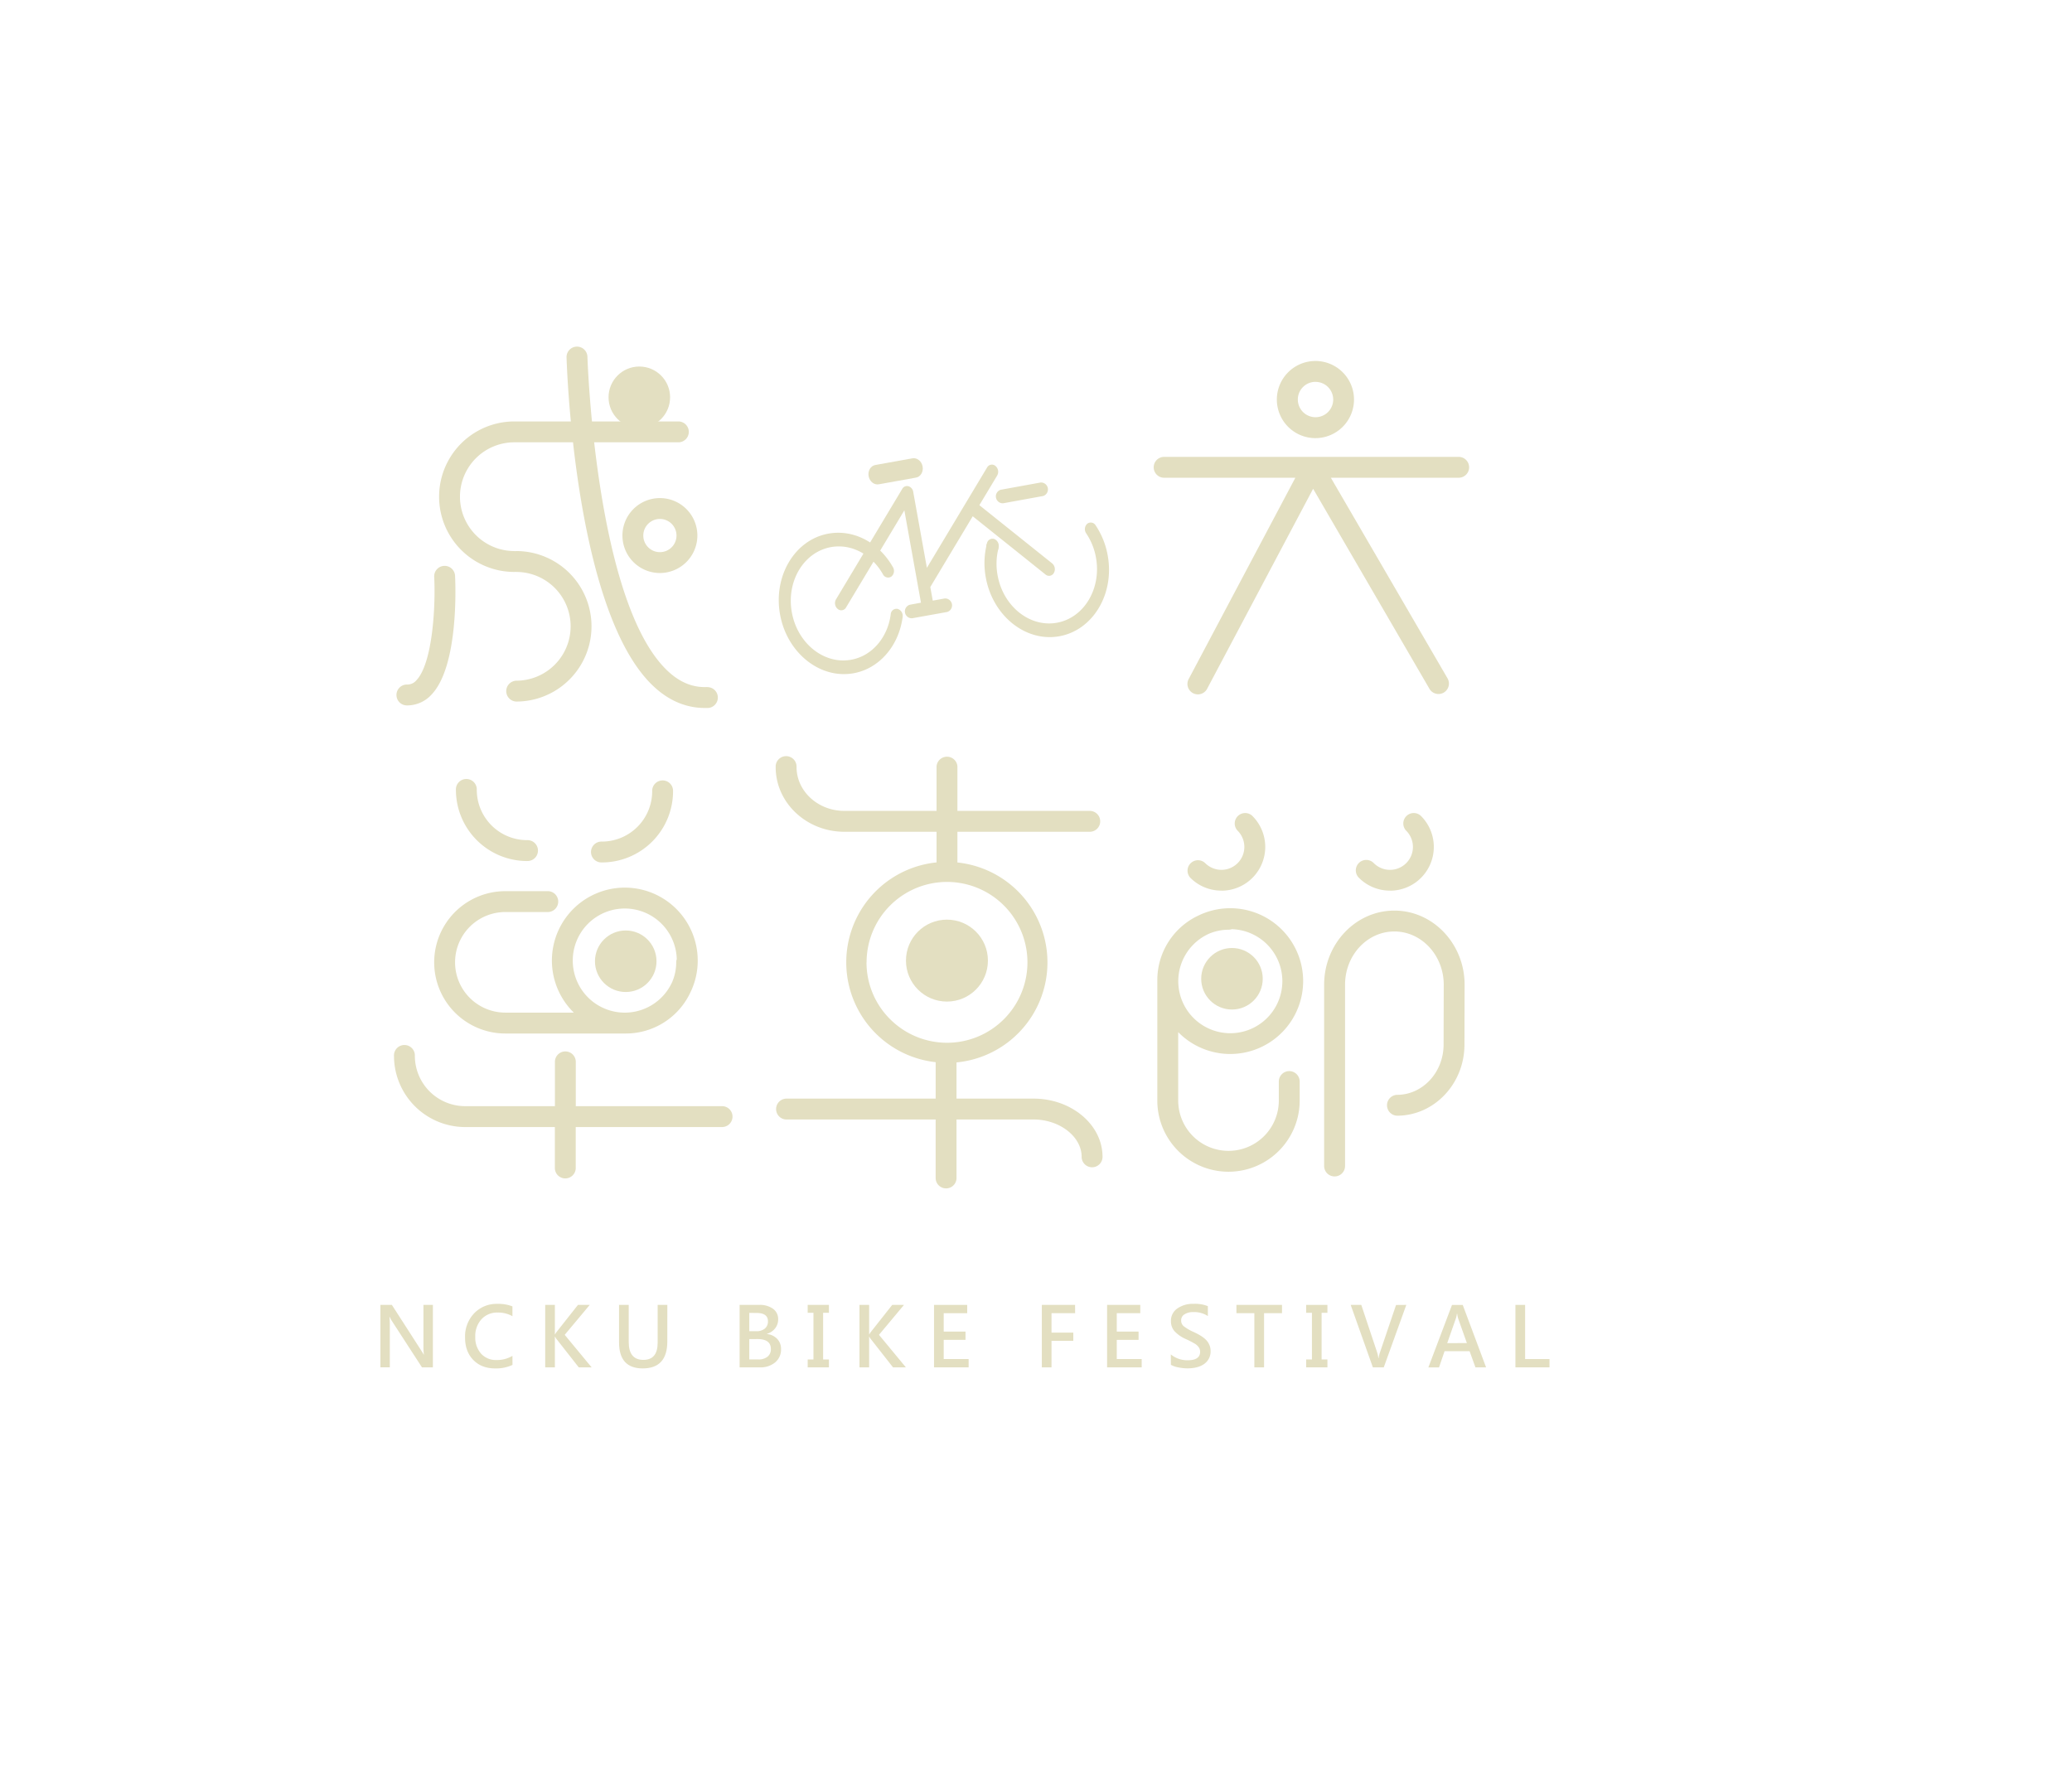 <svg id="圖層_1" data-name="圖層 1" xmlns="http://www.w3.org/2000/svg" viewBox="0 0 1140.74 980.28"><defs><style>.cls-1{fill:#e3dfc1;}</style></defs><title>網站</title><path class="cls-1" d="M724.21,241.25A21.24,21.24,0,1,1,745.45,220,21.26,21.26,0,0,1,724.21,241.25Zm0-31A9.74,9.74,0,1,0,734,220,9.75,9.75,0,0,0,724.21,210.27Z"/><path class="cls-1" d="M803.31,251.57H640.68a5.75,5.75,0,0,0,0,11.49h72.48L654.57,373.63A5.75,5.75,0,1,0,664.72,379l58.22-109.87,64,110.07a5.75,5.75,0,1,0,9.94-5.78L732.7,263.06h70.61a5.75,5.75,0,0,0,0-11.49Z"/><path class="cls-1" d="M224.26,388.42a5.75,5.75,0,1,1,0-11.49,6.49,6.49,0,0,0,5-2.36c8.71-9.15,10.63-39.67,9.8-56.77a5.75,5.75,0,1,1,11.48-.56c.25,5,2,49.58-13,65.26A18.09,18.09,0,0,1,224.26,388.42Z"/><path class="cls-1" d="M389.38,378.3c-7.79.37-14.85-2.43-21.5-8.59-24.7-22.85-35.84-83.16-40.76-126.16h46.59a5.75,5.75,0,0,0,0-11.49h-47.8c-2-20.57-2.48-35-2.5-35.45a5.75,5.75,0,1,0-11.49.34c.05,1.75.51,15.6,2.36,35.11h-31.1a41.43,41.43,0,1,0,0,82.87c.18,0,.35,0,.52-.05s.34.05.52.05a29.94,29.94,0,0,1,0,59.88,5.75,5.75,0,0,0,0,11.49,41.43,41.43,0,0,0,0-82.87c-.18,0-.35,0-.52.05s-.34-.05-.52-.05a29.94,29.94,0,1,1,0-59.88h32.29c5,44.71,16.9,109,44.6,134.6,8.38,7.75,17.77,11.68,27.93,11.68.64,0,1.28,0,1.93,0a5.75,5.75,0,0,0-.55-11.48Z"/><path class="cls-1" d="M363.31,315.52a20.63,20.63,0,1,1,20.63-20.63A20.66,20.66,0,0,1,363.31,315.52Zm0-29.77a9.14,9.14,0,1,0,9.14,9.14A9.15,9.15,0,0,0,363.31,285.75Z"/><circle class="cls-1" cx="351.98" cy="218.76" r="16.94"/><path class="cls-1" d="M290.15,474.11A39.23,39.23,0,0,1,251,434.92a5.75,5.75,0,1,1,11.49,0,27.73,27.73,0,0,0,27.7,27.69,5.75,5.75,0,1,1,0,11.49Z"/><path class="cls-1" d="M331.37,474.89a5.75,5.75,0,1,1,0-11.49,27.72,27.72,0,0,0,27.69-27.69,5.75,5.75,0,1,1,11.49,0A39.23,39.23,0,0,1,331.37,474.89Z"/><circle class="cls-1" cx="344.5" cy="529.29" r="16.94"/><path class="cls-1" d="M384.13,528.94a40.14,40.14,0,1,0-68.22,28.64H278.23a27.69,27.69,0,1,1,0-55.39h23.59a5.75,5.75,0,0,0,0-11.49H278.23a39.19,39.19,0,1,0,0,78.38h66.36a39.24,39.24,0,0,0,35.52-22.65A39.89,39.89,0,0,0,384.13,528.94Zm-68.79,0a28.63,28.63,0,0,1,57.25-.81,5.69,5.69,0,0,0-.3,1.76,27.53,27.53,0,0,1-2.15,10.68,28.63,28.63,0,0,1-54.8-11.63Z"/><path class="cls-1" d="M397.3,609.09H317V584.94a5.75,5.75,0,1,0-11.49,0v24.15H256.1a27.73,27.73,0,0,1-27.7-27.69,5.75,5.75,0,1,0-11.49,0,39.23,39.23,0,0,0,39.19,39.19h49.38v22.77a5.75,5.75,0,0,0,11.49,0V620.58H397.3a5.75,5.75,0,1,0,0-11.49Z"/><circle class="cls-1" cx="521.34" cy="528.94" r="22.56"/><path class="cls-1" d="M569,604.93H526.61V585a55.32,55.32,0,0,0,.5-110.09V458h73.1a5.75,5.75,0,0,0,0-11.49h-73.1V421.9a5.77,5.77,0,0,0-11.49,0V446.5H464.85c-14.51,0-26.31-10.84-26.31-24.15a5.75,5.75,0,1,0-11.49,0C427,442,444,458,464.85,458h50.77v16.87a55.31,55.31,0,0,0-.49,110s0,0,0,.07v20H432.79a5.75,5.75,0,0,0,0,11.49h82.33v32.43a5.75,5.75,0,0,0,11.49,0V616.42H569c14.36,0,26.5,9.42,26.5,20.56A5.75,5.75,0,1,0,607,637C607,619.31,589.91,604.93,569,604.93Zm-91.9-75a44.28,44.28,0,1,1,13,31.31A44,44,0,0,1,477.06,529.89Z"/><circle class="cls-1" cx="678.26" cy="538.94" r="16.94"/><path class="cls-1" d="M672.45,490.4a24,24,0,0,1-17.05-7,5.75,5.75,0,0,1,8.13-8.13,12.62,12.62,0,1,0,17.85-17.85,5.75,5.75,0,0,1,8.13-8.13,24.1,24.1,0,0,1-17.05,41.15Z"/><path class="cls-1" d="M765.26,490.4a24,24,0,0,1-17.05-7,5.75,5.75,0,1,1,8.13-8.13,12.62,12.62,0,1,0,17.85-17.85,5.75,5.75,0,0,1,8.13-8.13,24.1,24.1,0,0,1-17.05,41.15Z"/><path class="cls-1" d="M709.8,589.79a5.75,5.75,0,0,0-5.75,5.75V606a27.69,27.69,0,1,1-55.39,0V568.32a40.13,40.13,0,1,0,11.14-64.2,39.24,39.24,0,0,0-22.64,35.51V606a39.19,39.19,0,1,0,78.38,0V595.54A5.75,5.75,0,0,0,709.8,589.79ZM706,540.24a28.65,28.65,0,1,1-40.28-26.15,27.53,27.53,0,0,1,10.68-2.15,5.7,5.7,0,0,0,1.76-.3A28.66,28.66,0,0,1,706,540.24Z"/><path class="cls-1" d="M734.78,647.78A5.75,5.75,0,0,1,729,642V542.23c0-22.51,17.35-40.83,38.67-40.83s38.67,18.32,38.67,40.83l-.08,32.94c0,21.59-16.65,39.17-37.13,39.17a5.75,5.75,0,0,1,0-11.49c14.14,0,25.64-12.42,25.64-27.69l.08-32.94c0-16.16-12.19-29.32-27.18-29.32S740.52,526,740.52,542.23V642A5.75,5.75,0,0,1,734.78,647.78Z"/><path class="cls-1" d="M469.94,370.71c-18.52,3.33-36.68-11.21-40.49-32.4s8.15-41.15,26.67-44.48c13.8-2.48,27.74,4.79,35.51,18.52a4,4,0,0,1-.94,5.16,3.18,3.18,0,0,1-4.6-1.31c-6.27-11.08-17.51-16.94-28.64-14.94C442.52,304,432.87,320,435.94,337.14S453.67,366,468.6,363.27c11.34-2,20.1-12.07,21.79-25a3.2,3.2,0,0,1,3.77-3,4,4,0,0,1,2.8,4.42C494.86,355.74,484,368.18,469.94,370.71Z"/><path class="cls-1" d="M547,305a3,3,0,0,1-1.53-.13,4.05,4.05,0,0,1-2.35-4.73q.12-.52.26-1a3.1,3.1,0,0,1,4.13-2.3,4.07,4.07,0,0,1,2.22,4.8c-.07.27-.14.55-.21.83A3.28,3.28,0,0,1,547,305Z"/><path class="cls-1" d="M583.22,350.34c-18.52,3.33-36.68-11.21-40.5-32.4a43.32,43.32,0,0,1,.44-17.81,3.12,3.12,0,0,1,4.06-2.45,4,4,0,0,1,2.35,4.73,34.93,34.93,0,0,0-.35,14.36c3.07,17.1,17.72,28.82,32.66,26.13s24.58-18.78,21.51-35.87A34.91,34.91,0,0,0,598,293.67a4.05,4.05,0,0,1,.55-5.25,3.12,3.12,0,0,1,4.66.87,43.31,43.31,0,0,1,6.64,16.57C613.7,327.06,601.73,347,583.22,350.34Z"/><path class="cls-1" d="M579.25,310.21l-40.06-32.05L549,261.83a4.18,4.18,0,0,0-.95-5.26,3,3,0,0,0-4.6.83L510.3,312.67l-7.53-41.86a3.82,3.82,0,0,0-2.62-3.08,3,3,0,0,0-3.4,1.44l-36.5,60.88a4.18,4.18,0,0,0,.95,5.26,3,3,0,0,0,4.6-.83L497.89,281l7.53,41.86h0l1.62,9L500.85,333a3.81,3.81,0,0,0,1.34,7.44l9.44-1.7,9.86-1.77a3.81,3.81,0,0,0-1.34-7.44l-6.62,1.19-1.35-7.49,23.35-38.95,40.06,32.05a3,3,0,0,0,4.6-.83A4.18,4.18,0,0,0,579.25,310.21Z"/><path class="cls-1" d="M504.25,263l-20.43,3.67c-2.56.46-5.07-1.54-5.6-4.48s1.12-5.69,3.69-6.15l20.43-3.67c2.56-.46,5.07,1.54,5.6,4.48S506.82,262.58,504.25,263Z"/><path class="cls-1" d="M574.28,273.12l-22,4a3.81,3.81,0,0,1-1.34-7.44l22-4a3.81,3.81,0,0,1,1.34,7.44Z"/><path class="cls-1" d="M238.32,752.91h-6l-16.45-25.36a15.59,15.59,0,0,1-1.33-2.42h-.13a40.7,40.7,0,0,1,.2,5v22.76h-5.17V718.52h6.31l16,24.87q1.13,1.78,1.51,2.46h.11a36,36,0,0,1-.24-4.93v-22.4h5.2Z"/><path class="cls-1" d="M282.15,751.56a21.22,21.22,0,0,1-9.61,1.93q-7.46,0-12-4.69t-4.5-12.4a18.37,18.37,0,0,1,5-13.24,17,17,0,0,1,12.84-5.21,21.41,21.41,0,0,1,8.24,1.38v5.4a16.18,16.18,0,0,0-8.06-2,11.65,11.65,0,0,0-9,3.7,13.73,13.73,0,0,0-3.4,9.67,13.27,13.27,0,0,0,3.18,9.24,10.94,10.94,0,0,0,8.54,3.53,16.57,16.57,0,0,0,8.75-2.29Z"/><path class="cls-1" d="M325.71,752.91h-7.08l-12.12-15.45a6.33,6.33,0,0,1-.91-1.44h-.11v16.9h-5.33V718.52h5.33v16.21h.11a9.43,9.43,0,0,1,.93-1.44l11.66-14.77h6.48L310.9,735Z"/><path class="cls-1" d="M367.39,738.66q0,14.83-13.57,14.83-13,0-13-14.34V718.52h5.33V739q0,9.79,8.08,9.79,7.84,0,7.84-9.46V718.52h5.33Z"/><path class="cls-1" d="M407.19,752.91V718.52h10.75a12.31,12.31,0,0,1,7.67,2.15,6.92,6.92,0,0,1,2.81,5.8,7.81,7.81,0,0,1-1.71,5,9,9,0,0,1-4.51,3v.09a8.94,8.94,0,0,1,5.65,2.64A7.9,7.9,0,0,1,430,742.9a9.1,9.1,0,0,1-3.21,7.25,12.52,12.52,0,0,1-8.47,2.77Zm5.33-30V733h3.86a7,7,0,0,0,4.73-1.47,5,5,0,0,0,1.69-4q0-4.57-6.26-4.57Zm0,14.45v11.19h5A7.66,7.66,0,0,0,422.6,747a5.18,5.18,0,0,0,1.8-4.2q0-5.48-7.39-5.48Z"/><path class="cls-1" d="M456.37,722.87h-3.2v25.69h3.2v4.35h-11.7v-4.35h3.18V722.87h-3.18v-4.35h11.7Z"/><path class="cls-1" d="M498.73,752.91h-7.08l-12.12-15.45a6.33,6.33,0,0,1-.91-1.44h-.11v16.9h-5.33V718.52h5.33v16.21h.11a9.43,9.43,0,0,1,.93-1.44l11.66-14.77h6.48L483.92,735Z"/><path class="cls-1" d="M533.28,752.91H514.23V718.52H532.5v4.57H519.56v10.12h12v4.55h-12v10.57h13.72Z"/><path class="cls-1" d="M591.91,723.09h-13v10.68h12v4.55h-12v14.59h-5.33V718.52h18.3Z"/><path class="cls-1" d="M628.56,752.91H609.51V718.52h18.27v4.57H614.84v10.12h12v4.55h-12v10.57h13.72Z"/><path class="cls-1" d="M644.59,745.78a14.27,14.27,0,0,0,9.3,3.22q6.84,0,6.84-4.68a4.18,4.18,0,0,0-.75-2.44,7,7,0,0,0-2-1.9,56.68,56.68,0,0,0-5-2.61,18.7,18.7,0,0,1-6.48-4.51,8.31,8.31,0,0,1-1.84-5.37,8.19,8.19,0,0,1,3.51-7,14.86,14.86,0,0,1,9-2.55,18.77,18.77,0,0,1,7.82,1.27v5.46a13.59,13.59,0,0,0-7.93-2.2,8.83,8.83,0,0,0-4.91,1.22,3.81,3.81,0,0,0-1.87,3.35,4.09,4.09,0,0,0,1.37,3.18,26.65,26.65,0,0,0,5.76,3.33q5.13,2.4,7.08,4.81a8.54,8.54,0,0,1,2,5.54A8.28,8.28,0,0,1,663,751q-3.37,2.46-9.35,2.46a25.31,25.31,0,0,1-4.88-.53,12.74,12.74,0,0,1-4.13-1.42Z"/><path class="cls-1" d="M705.81,723.09h-9.88v29.82h-5.35V723.09h-9.86v-4.57h25.09Z"/><path class="cls-1" d="M730.81,722.87h-3.2v25.69h3.2v4.35h-11.7v-4.35h3.18V722.87h-3.18v-4.35h11.7Z"/><path class="cls-1" d="M774.24,718.52l-12.41,34.39h-6l-12.21-34.39h5.84l8.7,26.09a15.36,15.36,0,0,1,.69,3.2H759a14.58,14.58,0,0,1,.78-3.24l8.81-26Z"/><path class="cls-1" d="M818.16,752.91H812.3L809.08,744H795.31l-3.06,8.95h-5.86l13-34.39h5.93Zm-10.57-13.37L802.79,726a14.81,14.81,0,0,1-.53-2.6h-.16a13,13,0,0,1-.56,2.55l-4.77,13.61Z"/><path class="cls-1" d="M853.08,752.91H834.32V718.52h5.33v29.82h13.43Z"/></svg>